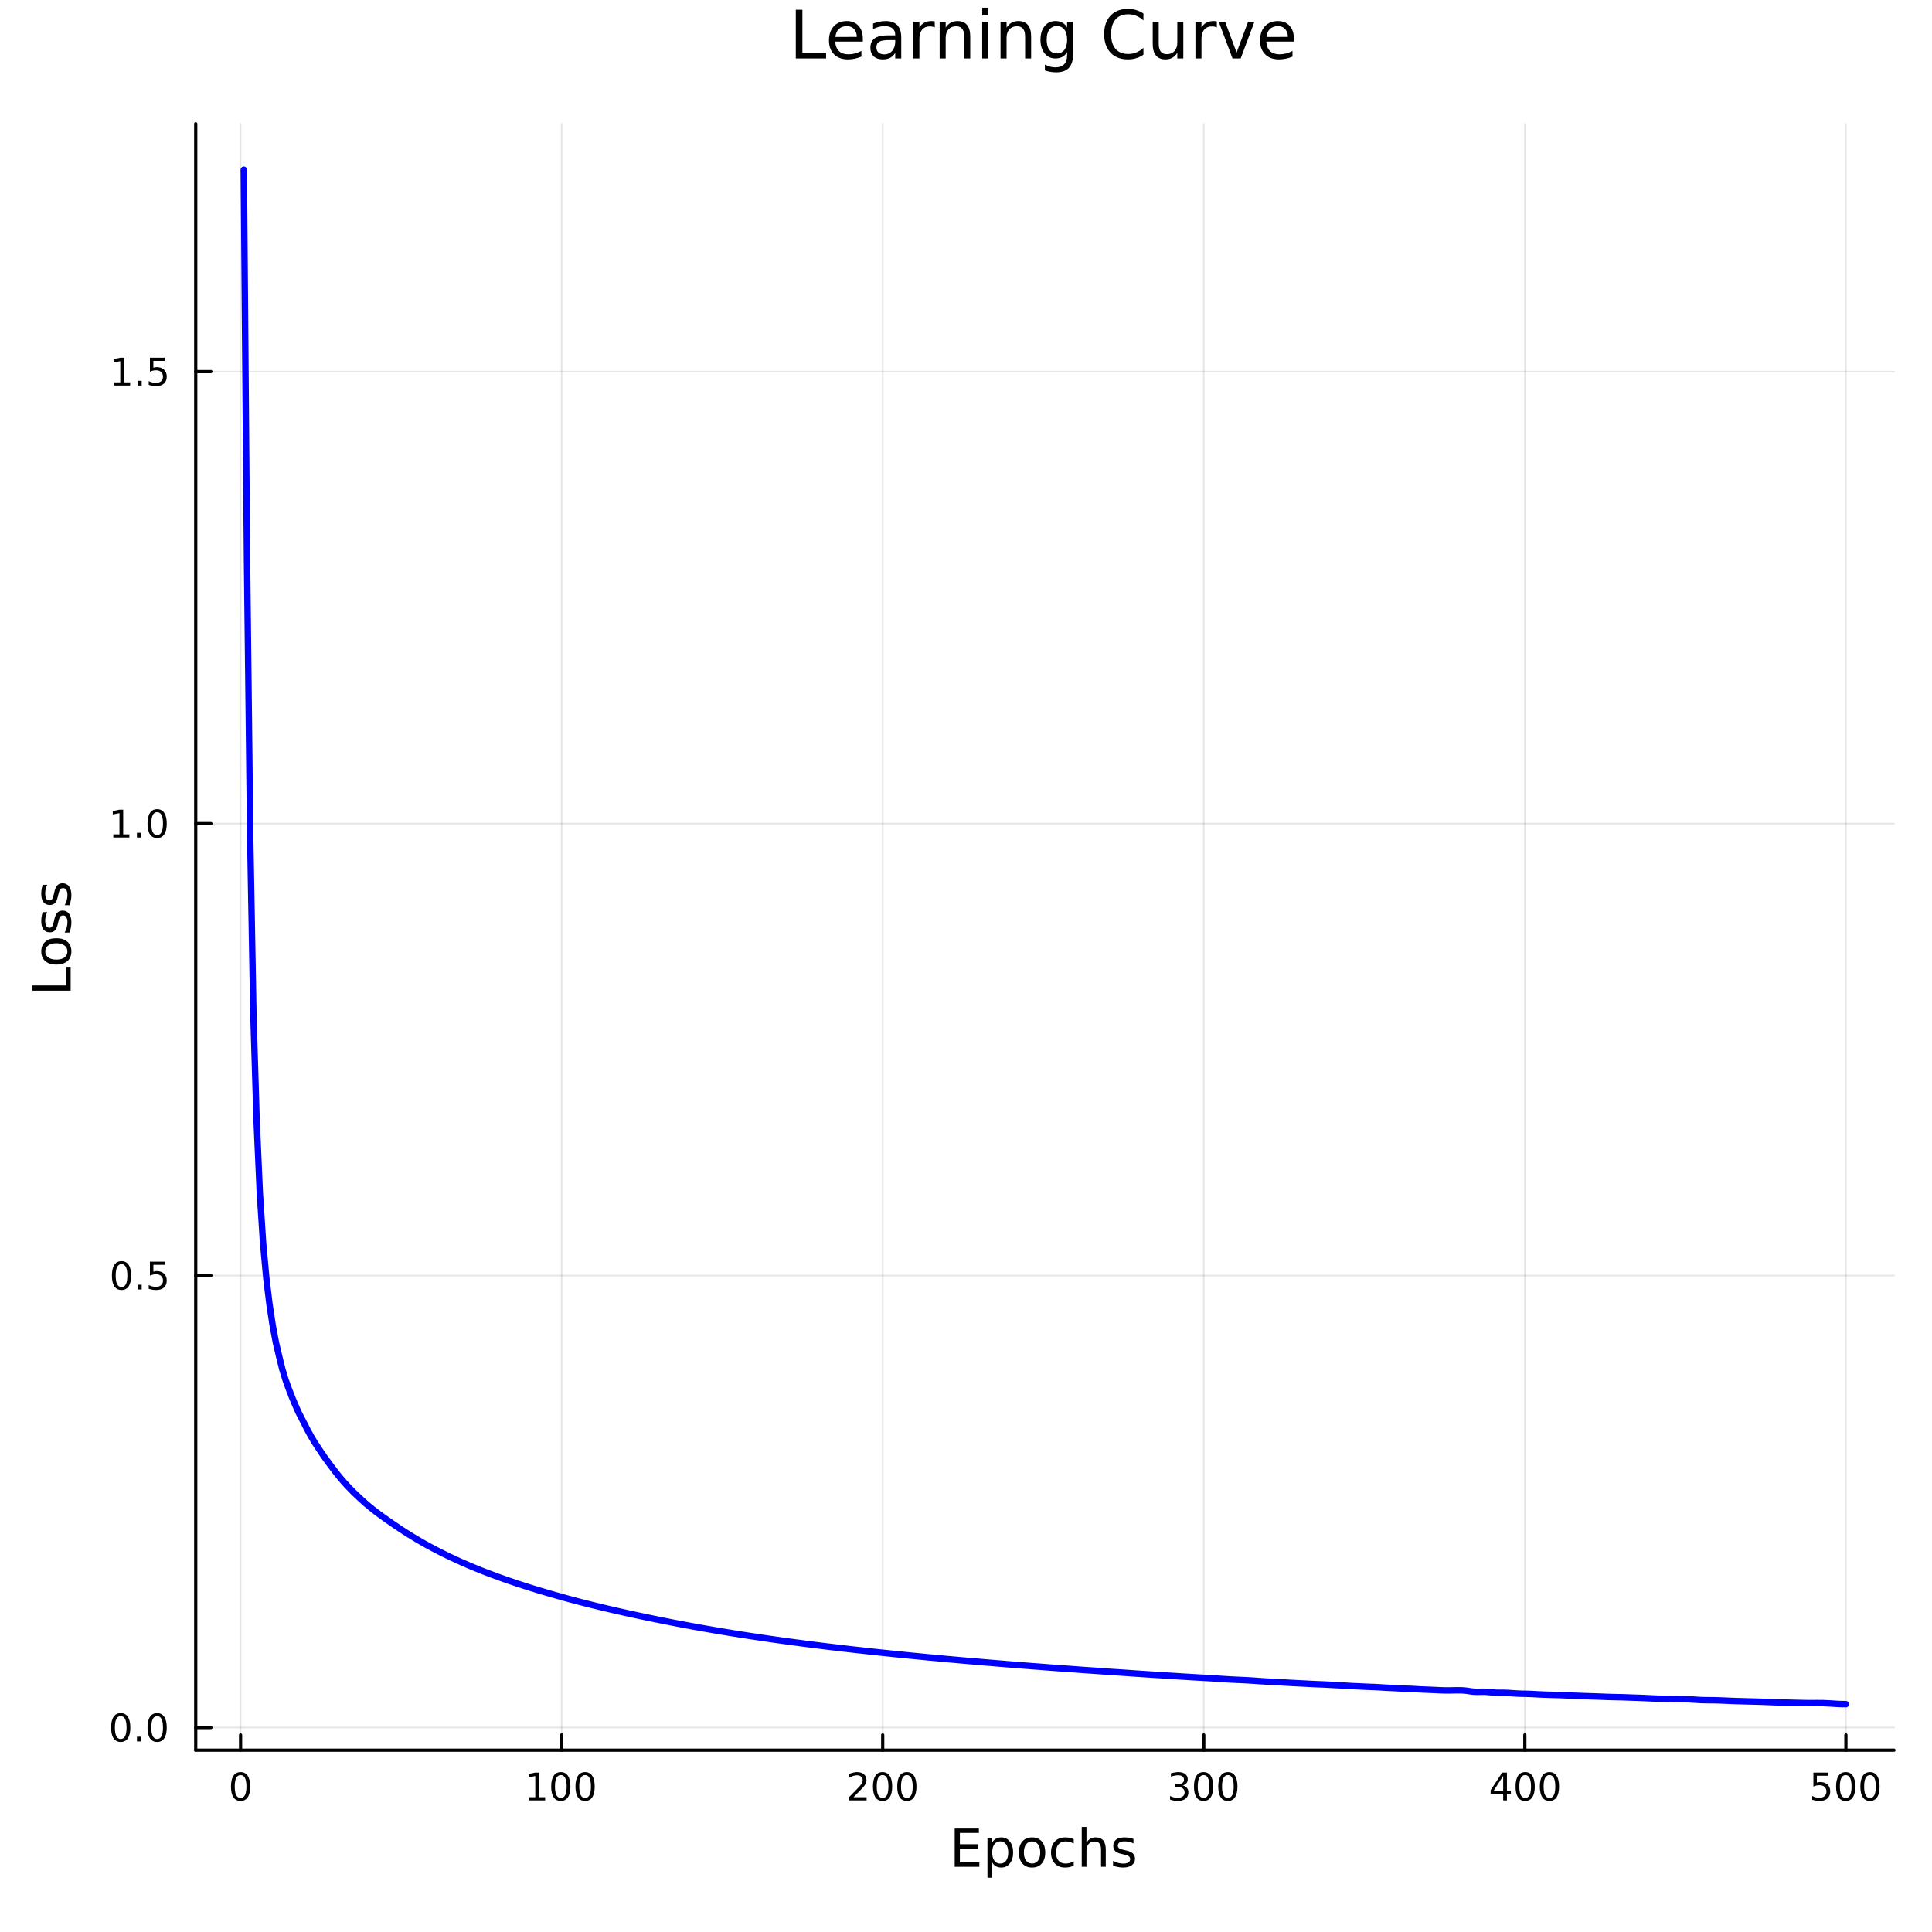 <?xml version="1.0" encoding="utf-8"?>
<svg xmlns="http://www.w3.org/2000/svg" xmlns:xlink="http://www.w3.org/1999/xlink" width="600" height="600" viewBox="0 0 2400 2400">
<rect x="0" y="0" width="2400" height="2400" fill="#808080" stroke="none"/>
<defs>
  <clipPath id="clip720">
    <rect x="0" y="0" width="2400" height="2400"/>
  </clipPath>
</defs>
<path clip-path="url(#clip720)" d="M0 2400 L2400 2400 L2400 0 L0 0  Z" fill="#ffffff" fill-rule="evenodd" fill-opacity="1"/>
<defs>
  <clipPath id="clip721">
    <rect x="480" y="240" width="1681" height="1681"/>
  </clipPath>
</defs>
<path clip-path="url(#clip720)" d="M243.14 2174.14 L2352.76 2174.14 L2352.76 153.712 L243.14 153.712  Z" fill="#ffffff" fill-rule="evenodd" fill-opacity="1"/>
<defs>
  <clipPath id="clip722">
    <rect x="243" y="153" width="2111" height="2021"/>
  </clipPath>
</defs>
<polyline clip-path="url(#clip722)" style="stroke:#000000; stroke-linecap:round; stroke-linejoin:round; stroke-width:2; stroke-opacity:0.1; fill:none" points="298.858,2174.14 298.858,153.712 "/>
<polyline clip-path="url(#clip722)" style="stroke:#000000; stroke-linecap:round; stroke-linejoin:round; stroke-width:2; stroke-opacity:0.1; fill:none" points="697.696,2174.14 697.696,153.712 "/>
<polyline clip-path="url(#clip722)" style="stroke:#000000; stroke-linecap:round; stroke-linejoin:round; stroke-width:2; stroke-opacity:0.1; fill:none" points="1096.53,2174.14 1096.53,153.712 "/>
<polyline clip-path="url(#clip722)" style="stroke:#000000; stroke-linecap:round; stroke-linejoin:round; stroke-width:2; stroke-opacity:0.1; fill:none" points="1495.37,2174.14 1495.37,153.712 "/>
<polyline clip-path="url(#clip722)" style="stroke:#000000; stroke-linecap:round; stroke-linejoin:round; stroke-width:2; stroke-opacity:0.1; fill:none" points="1894.21,2174.14 1894.21,153.712 "/>
<polyline clip-path="url(#clip722)" style="stroke:#000000; stroke-linecap:round; stroke-linejoin:round; stroke-width:2; stroke-opacity:0.1; fill:none" points="2293.05,2174.14 2293.05,153.712 "/>
<polyline clip-path="url(#clip720)" style="stroke:#000000; stroke-linecap:round; stroke-linejoin:round; stroke-width:4; stroke-opacity:1; fill:none" points="243.14,2174.14 2352.76,2174.14 "/>
<polyline clip-path="url(#clip720)" style="stroke:#000000; stroke-linecap:round; stroke-linejoin:round; stroke-width:4; stroke-opacity:1; fill:none" points="298.858,2174.14 298.858,2155.24 "/>
<polyline clip-path="url(#clip720)" style="stroke:#000000; stroke-linecap:round; stroke-linejoin:round; stroke-width:4; stroke-opacity:1; fill:none" points="697.696,2174.14 697.696,2155.24 "/>
<polyline clip-path="url(#clip720)" style="stroke:#000000; stroke-linecap:round; stroke-linejoin:round; stroke-width:4; stroke-opacity:1; fill:none" points="1096.53,2174.14 1096.53,2155.24 "/>
<polyline clip-path="url(#clip720)" style="stroke:#000000; stroke-linecap:round; stroke-linejoin:round; stroke-width:4; stroke-opacity:1; fill:none" points="1495.37,2174.14 1495.37,2155.24 "/>
<polyline clip-path="url(#clip720)" style="stroke:#000000; stroke-linecap:round; stroke-linejoin:round; stroke-width:4; stroke-opacity:1; fill:none" points="1894.21,2174.14 1894.21,2155.24 "/>
<polyline clip-path="url(#clip720)" style="stroke:#000000; stroke-linecap:round; stroke-linejoin:round; stroke-width:4; stroke-opacity:1; fill:none" points="2293.05,2174.14 2293.05,2155.24 "/>
<path clip-path="url(#clip720)" d="M298.858 2205.06 Q295.247 2205.06 293.418 2208.62 Q291.613 2212.16 291.613 2219.29 Q291.613 2226.4 293.418 2229.97 Q295.247 2233.51 298.858 2233.51 Q302.492 2233.51 304.298 2229.97 Q306.126 2226.4 306.126 2219.29 Q306.126 2212.16 304.298 2208.62 Q302.492 2205.06 298.858 2205.06 M298.858 2201.35 Q304.668 2201.35 307.724 2205.96 Q310.802 2210.54 310.802 2219.29 Q310.802 2228.02 307.724 2232.63 Q304.668 2237.21 298.858 2237.21 Q293.048 2237.21 289.969 2232.63 Q286.913 2228.02 286.913 2219.29 Q286.913 2210.54 289.969 2205.96 Q293.048 2201.35 298.858 2201.35 Z" fill="#000000" fill-rule="nonzero" fill-opacity="1" /><path clip-path="url(#clip720)" d="M657.303 2232.6 L664.942 2232.6 L664.942 2206.24 L656.632 2207.91 L656.632 2203.65 L664.896 2201.98 L669.571 2201.98 L669.571 2232.6 L677.21 2232.6 L677.21 2236.54 L657.303 2236.54 L657.303 2232.6 Z" fill="#000000" fill-rule="nonzero" fill-opacity="1" /><path clip-path="url(#clip720)" d="M696.655 2205.06 Q693.044 2205.06 691.215 2208.62 Q689.409 2212.16 689.409 2219.29 Q689.409 2226.4 691.215 2229.97 Q693.044 2233.51 696.655 2233.51 Q700.289 2233.51 702.094 2229.97 Q703.923 2226.4 703.923 2219.29 Q703.923 2212.16 702.094 2208.62 Q700.289 2205.06 696.655 2205.06 M696.655 2201.35 Q702.465 2201.35 705.52 2205.96 Q708.599 2210.54 708.599 2219.29 Q708.599 2228.02 705.52 2232.63 Q702.465 2237.21 696.655 2237.21 Q690.844 2237.21 687.766 2232.63 Q684.71 2228.02 684.71 2219.29 Q684.71 2210.54 687.766 2205.96 Q690.844 2201.35 696.655 2201.35 Z" fill="#000000" fill-rule="nonzero" fill-opacity="1" /><path clip-path="url(#clip720)" d="M726.816 2205.06 Q723.205 2205.06 721.377 2208.62 Q719.571 2212.16 719.571 2219.29 Q719.571 2226.4 721.377 2229.97 Q723.205 2233.51 726.816 2233.51 Q730.451 2233.51 732.256 2229.97 Q734.085 2226.4 734.085 2219.29 Q734.085 2212.16 732.256 2208.62 Q730.451 2205.06 726.816 2205.06 M726.816 2201.35 Q732.627 2201.35 735.682 2205.96 Q738.761 2210.54 738.761 2219.29 Q738.761 2228.02 735.682 2232.63 Q732.627 2237.21 726.816 2237.21 Q721.006 2237.21 717.928 2232.63 Q714.872 2228.02 714.872 2219.29 Q714.872 2210.54 717.928 2205.96 Q721.006 2201.35 726.816 2201.35 Z" fill="#000000" fill-rule="nonzero" fill-opacity="1" /><path clip-path="url(#clip720)" d="M1060.23 2232.6 L1076.55 2232.6 L1076.55 2236.54 L1054.6 2236.54 L1054.6 2232.6 Q1057.26 2229.85 1061.85 2225.22 Q1066.45 2220.57 1067.63 2219.23 Q1069.88 2216.7 1070.76 2214.97 Q1071.66 2213.21 1071.66 2211.52 Q1071.66 2208.76 1069.72 2207.03 Q1067.8 2205.29 1064.69 2205.29 Q1062.5 2205.29 1060.04 2206.05 Q1057.61 2206.82 1054.83 2208.37 L1054.83 2203.65 Q1057.66 2202.51 1060.11 2201.93 Q1062.56 2201.35 1064.6 2201.35 Q1069.97 2201.35 1073.17 2204.04 Q1076.36 2206.73 1076.36 2211.22 Q1076.36 2213.35 1075.55 2215.27 Q1074.76 2217.16 1072.66 2219.76 Q1072.08 2220.43 1068.98 2223.65 Q1065.88 2226.84 1060.23 2232.6 Z" fill="#000000" fill-rule="nonzero" fill-opacity="1" /><path clip-path="url(#clip720)" d="M1096.36 2205.06 Q1092.75 2205.06 1090.92 2208.62 Q1089.12 2212.16 1089.12 2219.29 Q1089.12 2226.4 1090.92 2229.97 Q1092.75 2233.51 1096.36 2233.51 Q1100 2233.51 1101.8 2229.97 Q1103.63 2226.4 1103.63 2219.29 Q1103.63 2212.16 1101.8 2208.62 Q1100 2205.06 1096.36 2205.06 M1096.36 2201.35 Q1102.17 2201.35 1105.23 2205.96 Q1108.31 2210.54 1108.31 2219.29 Q1108.31 2228.02 1105.23 2232.63 Q1102.17 2237.21 1096.36 2237.21 Q1090.55 2237.21 1087.47 2232.63 Q1084.42 2228.02 1084.42 2219.29 Q1084.42 2210.54 1087.47 2205.96 Q1090.55 2201.35 1096.36 2201.35 Z" fill="#000000" fill-rule="nonzero" fill-opacity="1" /><path clip-path="url(#clip720)" d="M1126.52 2205.06 Q1122.91 2205.06 1121.08 2208.62 Q1119.28 2212.16 1119.28 2219.29 Q1119.28 2226.4 1121.08 2229.97 Q1122.91 2233.51 1126.52 2233.51 Q1130.16 2233.51 1131.96 2229.97 Q1133.79 2226.4 1133.79 2219.29 Q1133.79 2212.16 1131.96 2208.62 Q1130.16 2205.06 1126.52 2205.06 M1126.52 2201.35 Q1132.33 2201.35 1135.39 2205.96 Q1138.47 2210.54 1138.47 2219.29 Q1138.47 2228.02 1135.39 2232.63 Q1132.33 2237.21 1126.52 2237.21 Q1120.71 2237.21 1117.63 2232.63 Q1114.58 2228.02 1114.58 2219.29 Q1114.58 2210.54 1117.63 2205.96 Q1120.71 2201.35 1126.52 2201.35 Z" fill="#000000" fill-rule="nonzero" fill-opacity="1" /><path clip-path="url(#clip720)" d="M1469.13 2217.91 Q1472.49 2218.62 1474.37 2220.89 Q1476.26 2223.16 1476.26 2226.49 Q1476.26 2231.61 1472.75 2234.41 Q1469.23 2237.21 1462.75 2237.21 Q1460.57 2237.21 1458.26 2236.77 Q1455.96 2236.35 1453.51 2235.5 L1453.51 2230.98 Q1455.45 2232.12 1457.77 2232.7 Q1460.08 2233.28 1462.61 2233.28 Q1467.01 2233.28 1469.3 2231.54 Q1471.61 2229.8 1471.61 2226.49 Q1471.61 2223.44 1469.46 2221.73 Q1467.33 2219.99 1463.51 2219.99 L1459.48 2219.99 L1459.48 2216.15 L1463.69 2216.15 Q1467.14 2216.15 1468.97 2214.78 Q1470.8 2213.39 1470.8 2210.8 Q1470.8 2208.14 1468.9 2206.73 Q1467.03 2205.29 1463.51 2205.29 Q1461.59 2205.29 1459.39 2205.71 Q1457.19 2206.12 1454.55 2207 L1454.55 2202.84 Q1457.21 2202.1 1459.53 2201.73 Q1461.87 2201.35 1463.93 2201.35 Q1469.25 2201.35 1472.35 2203.79 Q1475.45 2206.19 1475.45 2210.31 Q1475.45 2213.18 1473.81 2215.17 Q1472.17 2217.14 1469.13 2217.91 Z" fill="#000000" fill-rule="nonzero" fill-opacity="1" /><path clip-path="url(#clip720)" d="M1495.13 2205.06 Q1491.52 2205.06 1489.69 2208.62 Q1487.88 2212.16 1487.88 2219.29 Q1487.88 2226.4 1489.69 2229.97 Q1491.52 2233.51 1495.13 2233.51 Q1498.76 2233.51 1500.57 2229.97 Q1502.4 2226.4 1502.4 2219.29 Q1502.4 2212.16 1500.57 2208.62 Q1498.76 2205.06 1495.13 2205.06 M1495.13 2201.35 Q1500.94 2201.35 1504 2205.96 Q1507.07 2210.54 1507.07 2219.29 Q1507.07 2228.02 1504 2232.63 Q1500.94 2237.21 1495.13 2237.21 Q1489.32 2237.21 1486.24 2232.63 Q1483.19 2228.02 1483.19 2219.29 Q1483.19 2210.54 1486.24 2205.96 Q1489.32 2201.35 1495.13 2201.35 Z" fill="#000000" fill-rule="nonzero" fill-opacity="1" /><path clip-path="url(#clip720)" d="M1525.29 2205.06 Q1521.68 2205.06 1519.85 2208.62 Q1518.05 2212.16 1518.05 2219.29 Q1518.05 2226.4 1519.85 2229.97 Q1521.68 2233.51 1525.29 2233.51 Q1528.93 2233.51 1530.73 2229.97 Q1532.56 2226.4 1532.56 2219.29 Q1532.56 2212.16 1530.73 2208.62 Q1528.93 2205.06 1525.29 2205.06 M1525.29 2201.35 Q1531.1 2201.35 1534.16 2205.96 Q1537.24 2210.54 1537.24 2219.29 Q1537.24 2228.02 1534.16 2232.63 Q1531.1 2237.21 1525.29 2237.21 Q1519.48 2237.21 1516.4 2232.63 Q1513.35 2228.02 1513.35 2219.29 Q1513.35 2210.54 1516.4 2205.96 Q1519.48 2201.35 1525.29 2201.35 Z" fill="#000000" fill-rule="nonzero" fill-opacity="1" /><path clip-path="url(#clip720)" d="M1867.3 2206.05 L1855.5 2224.5 L1867.3 2224.5 L1867.3 2206.05 M1866.07 2201.98 L1871.95 2201.98 L1871.95 2224.5 L1876.89 2224.5 L1876.89 2228.39 L1871.95 2228.39 L1871.95 2236.54 L1867.3 2236.54 L1867.3 2228.39 L1851.7 2228.39 L1851.7 2223.88 L1866.07 2201.98 Z" fill="#000000" fill-rule="nonzero" fill-opacity="1" /><path clip-path="url(#clip720)" d="M1894.62 2205.06 Q1891.01 2205.06 1889.18 2208.62 Q1887.37 2212.16 1887.37 2219.29 Q1887.37 2226.4 1889.18 2229.97 Q1891.01 2233.51 1894.62 2233.51 Q1898.25 2233.51 1900.06 2229.97 Q1901.88 2226.4 1901.88 2219.29 Q1901.88 2212.16 1900.06 2208.62 Q1898.25 2205.06 1894.62 2205.06 M1894.62 2201.35 Q1900.43 2201.35 1903.48 2205.96 Q1906.56 2210.54 1906.56 2219.29 Q1906.56 2228.02 1903.48 2232.63 Q1900.43 2237.21 1894.62 2237.21 Q1888.81 2237.21 1885.73 2232.63 Q1882.67 2228.02 1882.67 2219.29 Q1882.67 2210.54 1885.73 2205.96 Q1888.81 2201.35 1894.62 2201.35 Z" fill="#000000" fill-rule="nonzero" fill-opacity="1" /><path clip-path="url(#clip720)" d="M1924.78 2205.06 Q1921.17 2205.06 1919.34 2208.62 Q1917.53 2212.16 1917.53 2219.29 Q1917.53 2226.4 1919.34 2229.97 Q1921.17 2233.51 1924.78 2233.51 Q1928.41 2233.51 1930.22 2229.97 Q1932.05 2226.4 1932.05 2219.29 Q1932.05 2212.16 1930.22 2208.62 Q1928.41 2205.06 1924.78 2205.06 M1924.78 2201.35 Q1930.59 2201.35 1933.64 2205.96 Q1936.72 2210.54 1936.72 2219.29 Q1936.72 2228.02 1933.64 2232.63 Q1930.59 2237.21 1924.78 2237.21 Q1918.97 2237.21 1915.89 2232.63 Q1912.83 2228.02 1912.83 2219.29 Q1912.83 2210.54 1915.89 2205.96 Q1918.97 2201.35 1924.78 2201.35 Z" fill="#000000" fill-rule="nonzero" fill-opacity="1" /><path clip-path="url(#clip720)" d="M2252.67 2201.98 L2271.02 2201.98 L2271.02 2205.92 L2256.95 2205.92 L2256.95 2214.39 Q2257.97 2214.04 2258.99 2213.88 Q2260.01 2213.69 2261.02 2213.69 Q2266.81 2213.69 2270.19 2216.86 Q2273.57 2220.04 2273.57 2225.45 Q2273.57 2231.03 2270.1 2234.13 Q2266.63 2237.21 2260.31 2237.21 Q2258.13 2237.21 2255.86 2236.84 Q2253.62 2236.47 2251.21 2235.73 L2251.21 2231.03 Q2253.29 2232.16 2255.52 2232.72 Q2257.74 2233.28 2260.21 2233.28 Q2264.22 2233.28 2266.56 2231.17 Q2268.89 2229.06 2268.89 2225.45 Q2268.89 2221.84 2266.56 2219.73 Q2264.22 2217.63 2260.21 2217.63 Q2258.34 2217.63 2256.46 2218.04 Q2254.61 2218.46 2252.67 2219.34 L2252.67 2201.98 Z" fill="#000000" fill-rule="nonzero" fill-opacity="1" /><path clip-path="url(#clip720)" d="M2292.78 2205.06 Q2289.17 2205.06 2287.34 2208.62 Q2285.54 2212.16 2285.54 2219.29 Q2285.54 2226.4 2287.34 2229.97 Q2289.17 2233.51 2292.78 2233.51 Q2296.42 2233.51 2298.22 2229.97 Q2300.05 2226.4 2300.05 2219.29 Q2300.05 2212.16 2298.22 2208.62 Q2296.42 2205.06 2292.78 2205.06 M2292.78 2201.35 Q2298.59 2201.35 2301.65 2205.96 Q2304.73 2210.54 2304.73 2219.29 Q2304.73 2228.02 2301.65 2232.63 Q2298.59 2237.21 2292.78 2237.21 Q2286.97 2237.21 2283.89 2232.63 Q2280.84 2228.02 2280.84 2219.29 Q2280.84 2210.54 2283.89 2205.96 Q2286.97 2201.35 2292.78 2201.35 Z" fill="#000000" fill-rule="nonzero" fill-opacity="1" /><path clip-path="url(#clip720)" d="M2322.95 2205.06 Q2319.33 2205.06 2317.51 2208.62 Q2315.7 2212.16 2315.7 2219.29 Q2315.7 2226.4 2317.51 2229.97 Q2319.33 2233.51 2322.95 2233.51 Q2326.58 2233.51 2328.39 2229.97 Q2330.21 2226.4 2330.21 2219.29 Q2330.21 2212.16 2328.39 2208.62 Q2326.58 2205.06 2322.95 2205.06 M2322.95 2201.35 Q2328.76 2201.35 2331.81 2205.96 Q2334.89 2210.54 2334.89 2219.29 Q2334.89 2228.02 2331.81 2232.63 Q2328.76 2237.21 2322.95 2237.21 Q2317.14 2237.21 2314.06 2232.63 Q2311 2228.02 2311 2219.29 Q2311 2210.54 2314.06 2205.96 Q2317.14 2201.35 2322.95 2201.35 Z" fill="#000000" fill-rule="nonzero" fill-opacity="1" /><path clip-path="url(#clip720)" d="M1185.96 2271.48 L1216.01 2271.48 L1216.01 2276.89 L1192.39 2276.89 L1192.39 2290.96 L1215.02 2290.96 L1215.02 2296.37 L1192.39 2296.37 L1192.39 2313.59 L1216.58 2313.59 L1216.58 2319 L1185.96 2319 L1185.96 2271.48 Z" fill="#000000" fill-rule="nonzero" fill-opacity="1" /><path clip-path="url(#clip720)" d="M1232.56 2313.66 L1232.56 2332.56 L1226.67 2332.56 L1226.67 2283.36 L1232.56 2283.36 L1232.56 2288.77 Q1234.4 2285.58 1237.2 2284.06 Q1240.04 2282.5 1243.95 2282.5 Q1250.44 2282.5 1254.49 2287.65 Q1258.56 2292.81 1258.56 2301.21 Q1258.56 2309.61 1254.49 2314.77 Q1250.44 2319.93 1243.95 2319.93 Q1240.04 2319.93 1237.2 2318.4 Q1234.4 2316.84 1232.56 2313.66 M1252.48 2301.21 Q1252.48 2294.75 1249.81 2291.09 Q1247.17 2287.4 1242.52 2287.4 Q1237.87 2287.4 1235.2 2291.09 Q1232.56 2294.75 1232.56 2301.21 Q1232.56 2307.67 1235.2 2311.36 Q1237.87 2315.03 1242.52 2315.03 Q1247.17 2315.03 1249.81 2311.36 Q1252.48 2307.67 1252.48 2301.21 Z" fill="#000000" fill-rule="nonzero" fill-opacity="1" /><path clip-path="url(#clip720)" d="M1282.08 2287.46 Q1277.37 2287.46 1274.63 2291.15 Q1271.9 2294.81 1271.9 2301.21 Q1271.9 2307.61 1274.6 2311.3 Q1277.34 2314.96 1282.08 2314.96 Q1286.76 2314.96 1289.5 2311.27 Q1292.23 2307.58 1292.23 2301.21 Q1292.23 2294.88 1289.5 2291.19 Q1286.76 2287.46 1282.08 2287.46 M1282.08 2282.5 Q1289.72 2282.5 1294.08 2287.46 Q1298.44 2292.43 1298.44 2301.21 Q1298.44 2309.96 1294.08 2314.96 Q1289.72 2319.93 1282.08 2319.93 Q1274.41 2319.93 1270.05 2314.96 Q1265.72 2309.96 1265.72 2301.21 Q1265.72 2292.43 1270.05 2287.46 Q1274.41 2282.5 1282.08 2282.5 Z" fill="#000000" fill-rule="nonzero" fill-opacity="1" /><path clip-path="url(#clip720)" d="M1333.8 2284.72 L1333.8 2290.2 Q1331.32 2288.83 1328.81 2288.16 Q1326.32 2287.46 1323.78 2287.46 Q1318.08 2287.46 1314.93 2291.09 Q1311.78 2294.69 1311.78 2301.21 Q1311.78 2307.74 1314.93 2311.36 Q1318.08 2314.96 1323.78 2314.96 Q1326.32 2314.96 1328.81 2314.29 Q1331.32 2313.59 1333.8 2312.22 L1333.8 2317.64 Q1331.35 2318.78 1328.71 2319.35 Q1326.1 2319.93 1323.14 2319.93 Q1315.09 2319.93 1310.35 2314.87 Q1305.6 2309.81 1305.6 2301.21 Q1305.6 2292.49 1310.38 2287.49 Q1315.18 2282.5 1323.52 2282.5 Q1326.23 2282.5 1328.81 2283.07 Q1331.38 2283.61 1333.8 2284.72 Z" fill="#000000" fill-rule="nonzero" fill-opacity="1" /><path clip-path="url(#clip720)" d="M1373.62 2297.49 L1373.62 2319 L1367.76 2319 L1367.76 2297.68 Q1367.76 2292.62 1365.79 2290.1 Q1363.82 2287.59 1359.87 2287.59 Q1355.13 2287.59 1352.39 2290.61 Q1349.65 2293.64 1349.65 2298.86 L1349.65 2319 L1343.77 2319 L1343.77 2269.48 L1349.65 2269.48 L1349.65 2288.89 Q1351.75 2285.68 1354.59 2284.09 Q1357.45 2282.5 1361.18 2282.5 Q1367.32 2282.5 1370.47 2286.32 Q1373.62 2290.1 1373.62 2297.49 Z" fill="#000000" fill-rule="nonzero" fill-opacity="1" /><path clip-path="url(#clip720)" d="M1408.03 2284.41 L1408.03 2289.94 Q1405.54 2288.67 1402.87 2288.03 Q1400.2 2287.4 1397.33 2287.4 Q1392.97 2287.4 1390.78 2288.73 Q1388.61 2290.07 1388.61 2292.75 Q1388.61 2294.78 1390.17 2295.96 Q1391.73 2297.11 1396.44 2298.16 L1398.45 2298.6 Q1404.69 2299.94 1407.29 2302.39 Q1409.94 2304.81 1409.94 2309.17 Q1409.94 2314.13 1405.99 2317.03 Q1402.08 2319.93 1395.2 2319.93 Q1392.34 2319.93 1389.22 2319.35 Q1386.13 2318.81 1382.69 2317.7 L1382.69 2311.65 Q1385.94 2313.34 1389.09 2314.2 Q1392.24 2315.03 1395.33 2315.03 Q1399.47 2315.03 1401.69 2313.62 Q1403.92 2312.19 1403.92 2309.61 Q1403.92 2307.23 1402.3 2305.95 Q1400.71 2304.68 1395.26 2303.5 L1393.23 2303.03 Q1387.78 2301.88 1385.37 2299.52 Q1382.95 2297.14 1382.95 2293 Q1382.95 2287.97 1386.51 2285.23 Q1390.08 2282.5 1396.63 2282.5 Q1399.88 2282.5 1402.74 2282.97 Q1405.61 2283.45 1408.03 2284.41 Z" fill="#000000" fill-rule="nonzero" fill-opacity="1" /><polyline clip-path="url(#clip722)" style="stroke:#000000; stroke-linecap:round; stroke-linejoin:round; stroke-width:2; stroke-opacity:0.1; fill:none" points="243.14,2146.01 2352.76,2146.01 "/>
<polyline clip-path="url(#clip722)" style="stroke:#000000; stroke-linecap:round; stroke-linejoin:round; stroke-width:2; stroke-opacity:0.1; fill:none" points="243.14,1584.56 2352.76,1584.56 "/>
<polyline clip-path="url(#clip722)" style="stroke:#000000; stroke-linecap:round; stroke-linejoin:round; stroke-width:2; stroke-opacity:0.1; fill:none" points="243.14,1023.1 2352.76,1023.1 "/>
<polyline clip-path="url(#clip722)" style="stroke:#000000; stroke-linecap:round; stroke-linejoin:round; stroke-width:2; stroke-opacity:0.1; fill:none" points="243.14,461.651 2352.76,461.651 "/>
<polyline clip-path="url(#clip720)" style="stroke:#000000; stroke-linecap:round; stroke-linejoin:round; stroke-width:4; stroke-opacity:1; fill:none" points="243.14,2174.14 243.14,153.712 "/>
<polyline clip-path="url(#clip720)" style="stroke:#000000; stroke-linecap:round; stroke-linejoin:round; stroke-width:4; stroke-opacity:1; fill:none" points="243.14,2146.01 262.038,2146.01 "/>
<polyline clip-path="url(#clip720)" style="stroke:#000000; stroke-linecap:round; stroke-linejoin:round; stroke-width:4; stroke-opacity:1; fill:none" points="243.14,1584.56 262.038,1584.56 "/>
<polyline clip-path="url(#clip720)" style="stroke:#000000; stroke-linecap:round; stroke-linejoin:round; stroke-width:4; stroke-opacity:1; fill:none" points="243.14,1023.1 262.038,1023.1 "/>
<polyline clip-path="url(#clip720)" style="stroke:#000000; stroke-linecap:round; stroke-linejoin:round; stroke-width:4; stroke-opacity:1; fill:none" points="243.14,461.651 262.038,461.651 "/>
<path clip-path="url(#clip720)" d="M149.965 2131.81 Q146.353 2131.81 144.525 2135.37 Q142.719 2138.91 142.719 2146.04 Q142.719 2153.15 144.525 2156.72 Q146.353 2160.26 149.965 2160.26 Q153.599 2160.26 155.404 2156.72 Q157.233 2153.15 157.233 2146.04 Q157.233 2138.91 155.404 2135.37 Q153.599 2131.81 149.965 2131.81 M149.965 2128.1 Q155.775 2128.1 158.83 2132.71 Q161.909 2137.29 161.909 2146.04 Q161.909 2154.77 158.83 2159.38 Q155.775 2163.96 149.965 2163.96 Q144.154 2163.96 141.076 2159.38 Q138.02 2154.77 138.02 2146.04 Q138.02 2137.29 141.076 2132.71 Q144.154 2128.1 149.965 2128.1 Z" fill="#000000" fill-rule="nonzero" fill-opacity="1" /><path clip-path="url(#clip720)" d="M170.126 2157.41 L175.011 2157.41 L175.011 2163.29 L170.126 2163.29 L170.126 2157.41 Z" fill="#000000" fill-rule="nonzero" fill-opacity="1" /><path clip-path="url(#clip720)" d="M195.196 2131.81 Q191.585 2131.81 189.756 2135.37 Q187.95 2138.91 187.95 2146.04 Q187.95 2153.15 189.756 2156.72 Q191.585 2160.26 195.196 2160.26 Q198.83 2160.26 200.636 2156.72 Q202.464 2153.15 202.464 2146.04 Q202.464 2138.91 200.636 2135.37 Q198.83 2131.81 195.196 2131.81 M195.196 2128.1 Q201.006 2128.1 204.061 2132.71 Q207.14 2137.29 207.14 2146.04 Q207.14 2154.77 204.061 2159.38 Q201.006 2163.96 195.196 2163.96 Q189.386 2163.96 186.307 2159.38 Q183.251 2154.77 183.251 2146.04 Q183.251 2137.29 186.307 2132.71 Q189.386 2128.1 195.196 2128.1 Z" fill="#000000" fill-rule="nonzero" fill-opacity="1" /><path clip-path="url(#clip720)" d="M150.96 1570.36 Q147.349 1570.36 145.52 1573.92 Q143.715 1577.46 143.715 1584.59 Q143.715 1591.7 145.52 1595.26 Q147.349 1598.8 150.96 1598.8 Q154.594 1598.8 156.4 1595.26 Q158.228 1591.7 158.228 1584.59 Q158.228 1577.46 156.4 1573.92 Q154.594 1570.36 150.96 1570.36 M150.96 1566.65 Q156.77 1566.65 159.826 1571.26 Q162.904 1575.84 162.904 1584.59 Q162.904 1593.32 159.826 1597.92 Q156.77 1602.51 150.96 1602.51 Q145.15 1602.51 142.071 1597.92 Q139.016 1593.32 139.016 1584.59 Q139.016 1575.84 142.071 1571.26 Q145.15 1566.65 150.96 1566.65 Z" fill="#000000" fill-rule="nonzero" fill-opacity="1" /><path clip-path="url(#clip720)" d="M171.122 1595.96 L176.006 1595.96 L176.006 1601.84 L171.122 1601.84 L171.122 1595.96 Z" fill="#000000" fill-rule="nonzero" fill-opacity="1" /><path clip-path="url(#clip720)" d="M186.237 1567.28 L204.594 1567.28 L204.594 1571.21 L190.52 1571.21 L190.52 1579.68 Q191.538 1579.34 192.557 1579.17 Q193.575 1578.99 194.594 1578.99 Q200.381 1578.99 203.761 1582.16 Q207.14 1585.33 207.14 1590.75 Q207.14 1596.33 203.668 1599.43 Q200.196 1602.51 193.876 1602.51 Q191.7 1602.51 189.432 1602.14 Q187.187 1601.77 184.779 1601.03 L184.779 1596.33 Q186.862 1597.46 189.085 1598.02 Q191.307 1598.57 193.784 1598.57 Q197.788 1598.57 200.126 1596.47 Q202.464 1594.36 202.464 1590.75 Q202.464 1587.14 200.126 1585.03 Q197.788 1582.92 193.784 1582.92 Q191.909 1582.92 190.034 1583.34 Q188.182 1583.76 186.237 1584.64 L186.237 1567.28 Z" fill="#000000" fill-rule="nonzero" fill-opacity="1" /><path clip-path="url(#clip720)" d="M140.775 1036.45 L148.414 1036.45 L148.414 1010.08 L140.103 1011.75 L140.103 1007.49 L148.367 1005.82 L153.043 1005.82 L153.043 1036.45 L160.682 1036.45 L160.682 1040.38 L140.775 1040.38 L140.775 1036.45 Z" fill="#000000" fill-rule="nonzero" fill-opacity="1" /><path clip-path="url(#clip720)" d="M170.126 1034.5 L175.011 1034.5 L175.011 1040.38 L170.126 1040.38 L170.126 1034.5 Z" fill="#000000" fill-rule="nonzero" fill-opacity="1" /><path clip-path="url(#clip720)" d="M195.196 1008.9 Q191.585 1008.9 189.756 1012.47 Q187.95 1016.01 187.95 1023.14 Q187.95 1030.25 189.756 1033.81 Q191.585 1037.35 195.196 1037.35 Q198.83 1037.35 200.636 1033.81 Q202.464 1030.25 202.464 1023.14 Q202.464 1016.01 200.636 1012.47 Q198.83 1008.9 195.196 1008.9 M195.196 1005.2 Q201.006 1005.2 204.061 1009.81 Q207.14 1014.39 207.14 1023.14 Q207.14 1031.87 204.061 1036.47 Q201.006 1041.06 195.196 1041.06 Q189.386 1041.06 186.307 1036.47 Q183.251 1031.87 183.251 1023.14 Q183.251 1014.39 186.307 1009.81 Q189.386 1005.2 195.196 1005.2 Z" fill="#000000" fill-rule="nonzero" fill-opacity="1" /><path clip-path="url(#clip720)" d="M141.77 474.996 L149.409 474.996 L149.409 448.63 L141.099 450.297 L141.099 446.038 L149.363 444.371 L154.039 444.371 L154.039 474.996 L161.677 474.996 L161.677 478.931 L141.77 478.931 L141.77 474.996 Z" fill="#000000" fill-rule="nonzero" fill-opacity="1" /><path clip-path="url(#clip720)" d="M171.122 473.052 L176.006 473.052 L176.006 478.931 L171.122 478.931 L171.122 473.052 Z" fill="#000000" fill-rule="nonzero" fill-opacity="1" /><path clip-path="url(#clip720)" d="M186.237 444.371 L204.594 444.371 L204.594 448.306 L190.52 448.306 L190.52 456.779 Q191.538 456.431 192.557 456.269 Q193.575 456.084 194.594 456.084 Q200.381 456.084 203.761 459.255 Q207.14 462.427 207.14 467.843 Q207.14 473.422 203.668 476.524 Q200.196 479.602 193.876 479.602 Q191.7 479.602 189.432 479.232 Q187.187 478.862 184.779 478.121 L184.779 473.422 Q186.862 474.556 189.085 475.112 Q191.307 475.667 193.784 475.667 Q197.788 475.667 200.126 473.561 Q202.464 471.454 202.464 467.843 Q202.464 464.232 200.126 462.126 Q197.788 460.019 193.784 460.019 Q191.909 460.019 190.034 460.436 Q188.182 460.853 186.237 461.732 L186.237 444.371 Z" fill="#000000" fill-rule="nonzero" fill-opacity="1" /><path clip-path="url(#clip720)" d="M40.244 1230.62 L40.244 1224.19 L82.353 1224.19 L82.353 1201.05 L87.764 1201.05 L87.764 1230.62 L40.244 1230.62 Z" fill="#000000" fill-rule="nonzero" fill-opacity="1" /><path clip-path="url(#clip720)" d="M56.222 1181.89 Q56.222 1186.6 59.914 1189.34 Q63.575 1192.08 69.972 1192.08 Q76.37 1192.08 80.062 1189.37 Q83.722 1186.64 83.722 1181.89 Q83.722 1177.21 80.03 1174.48 Q76.338 1171.74 69.972 1171.74 Q63.638 1171.74 59.946 1174.48 Q56.222 1177.21 56.222 1181.89 M51.257 1181.89 Q51.257 1174.25 56.222 1169.89 Q61.187 1165.53 69.972 1165.53 Q78.725 1165.53 83.722 1169.89 Q88.687 1174.25 88.687 1181.89 Q88.687 1189.56 83.722 1193.92 Q78.725 1198.25 69.972 1198.25 Q61.187 1198.25 56.222 1193.92 Q51.257 1189.56 51.257 1181.89 Z" fill="#000000" fill-rule="nonzero" fill-opacity="1" /><path clip-path="url(#clip720)" d="M53.166 1133.1 L58.705 1133.1 Q57.432 1135.58 56.795 1138.26 Q56.158 1140.93 56.158 1143.79 Q56.158 1148.15 57.495 1150.35 Q58.832 1152.52 61.506 1152.52 Q63.543 1152.52 64.72 1150.96 Q65.866 1149.4 66.916 1144.69 L67.362 1142.68 Q68.699 1136.44 71.15 1133.83 Q73.569 1131.19 77.929 1131.19 Q82.894 1131.19 85.791 1135.14 Q88.687 1139.05 88.687 1145.93 Q88.687 1148.79 88.114 1151.91 Q87.573 1155 86.459 1158.44 L80.412 1158.44 Q82.099 1155.19 82.958 1152.04 Q83.786 1148.89 83.786 1145.8 Q83.786 1141.66 82.385 1139.43 Q80.953 1137.21 78.375 1137.21 Q75.988 1137.21 74.715 1138.83 Q73.441 1140.42 72.264 1145.86 L71.786 1147.9 Q70.64 1153.34 68.285 1155.76 Q65.898 1158.18 61.76 1158.18 Q56.731 1158.18 53.994 1154.62 Q51.257 1151.05 51.257 1144.49 Q51.257 1141.25 51.734 1138.38 Q52.212 1135.52 53.166 1133.1 Z" fill="#000000" fill-rule="nonzero" fill-opacity="1" /><path clip-path="url(#clip720)" d="M53.166 1099.14 L58.705 1099.14 Q57.432 1101.62 56.795 1104.3 Q56.158 1106.97 56.158 1109.83 Q56.158 1114.19 57.495 1116.39 Q58.832 1118.55 61.506 1118.55 Q63.543 1118.55 64.72 1116.99 Q65.866 1115.44 66.916 1110.72 L67.362 1108.72 Q68.699 1102.48 71.15 1099.87 Q73.569 1097.23 77.929 1097.23 Q82.894 1097.23 85.791 1101.18 Q88.687 1105.09 88.687 1111.97 Q88.687 1114.83 88.114 1117.95 Q87.573 1121.04 86.459 1124.47 L80.412 1124.47 Q82.099 1121.23 82.958 1118.08 Q83.786 1114.93 83.786 1111.84 Q83.786 1107.7 82.385 1105.47 Q80.953 1103.24 78.375 1103.24 Q75.988 1103.24 74.715 1104.87 Q73.441 1106.46 72.264 1111.9 L71.786 1113.94 Q70.64 1119.38 68.285 1121.8 Q65.898 1124.22 61.76 1124.22 Q56.731 1124.22 53.994 1120.66 Q51.257 1117.09 51.257 1110.53 Q51.257 1107.29 51.734 1104.42 Q52.212 1101.56 53.166 1099.14 Z" fill="#000000" fill-rule="nonzero" fill-opacity="1" /><path clip-path="url(#clip720)" d="M988.58 12.096 L996.763 12.096 L996.763 65.689 L1026.21 65.689 L1026.21 72.576 L988.58 72.576 L988.58 12.096 Z" fill="#000000" fill-rule="nonzero" fill-opacity="1" /><path clip-path="url(#clip720)" d="M1071.83 48.028 L1071.83 51.673 L1037.56 51.673 Q1038.04 59.37 1042.17 63.421 Q1046.35 67.431 1053.76 67.431 Q1058.05 67.431 1062.06 66.378 Q1066.11 65.325 1070.08 63.218 L1070.08 70.267 Q1066.07 71.968 1061.86 72.86 Q1057.65 73.751 1053.31 73.751 Q1042.46 73.751 1036.1 67.431 Q1029.78 61.112 1029.78 50.337 Q1029.78 39.197 1035.77 32.675 Q1041.81 26.112 1052.02 26.112 Q1061.17 26.112 1066.48 32.026 Q1071.83 37.9 1071.83 48.028 M1064.37 45.84 Q1064.29 39.723 1060.93 36.077 Q1057.61 32.431 1052.1 32.431 Q1045.86 32.431 1042.09 35.956 Q1038.37 39.48 1037.8 45.88 L1064.37 45.84 Z" fill="#000000" fill-rule="nonzero" fill-opacity="1" /><path clip-path="url(#clip720)" d="M1104.68 49.769 Q1095.65 49.769 1092.16 51.835 Q1088.68 53.901 1088.68 58.884 Q1088.68 62.854 1091.27 65.203 Q1093.9 67.512 1098.4 67.512 Q1104.6 67.512 1108.33 63.137 Q1112.09 58.722 1112.09 51.43 L1112.09 49.769 L1104.68 49.769 M1119.55 46.691 L1119.55 72.576 L1112.09 72.576 L1112.09 65.689 Q1109.54 69.821 1105.73 71.806 Q1101.92 73.751 1096.42 73.751 Q1089.45 73.751 1085.32 69.862 Q1081.22 65.933 1081.22 59.37 Q1081.22 51.714 1086.33 47.825 Q1091.47 43.936 1101.64 43.936 L1112.09 43.936 L1112.09 43.207 Q1112.09 38.062 1108.69 35.267 Q1105.33 32.431 1099.21 32.431 Q1095.32 32.431 1091.64 33.363 Q1087.95 34.295 1084.55 36.158 L1084.55 29.272 Q1088.64 27.692 1092.49 26.922 Q1096.33 26.112 1099.98 26.112 Q1109.82 26.112 1114.69 31.216 Q1119.55 36.32 1119.55 46.691 Z" fill="#000000" fill-rule="nonzero" fill-opacity="1" /><path clip-path="url(#clip720)" d="M1161.19 34.173 Q1159.93 33.444 1158.43 33.12 Q1156.98 32.756 1155.19 32.756 Q1148.87 32.756 1145.47 36.888 Q1142.11 40.979 1142.11 48.676 L1142.11 72.576 L1134.62 72.576 L1134.62 27.206 L1142.11 27.206 L1142.11 34.254 Q1144.46 30.122 1148.23 28.138 Q1151.99 26.112 1157.38 26.112 Q1158.15 26.112 1159.08 26.234 Q1160.01 26.315 1161.15 26.517 L1161.19 34.173 Z" fill="#000000" fill-rule="nonzero" fill-opacity="1" /><path clip-path="url(#clip720)" d="M1205.26 45.192 L1205.26 72.576 L1197.81 72.576 L1197.81 45.435 Q1197.81 38.994 1195.3 35.794 Q1192.79 32.594 1187.76 32.594 Q1181.73 32.594 1178.24 36.442 Q1174.76 40.29 1174.76 46.934 L1174.76 72.576 L1167.27 72.576 L1167.27 27.206 L1174.76 27.206 L1174.76 34.254 Q1177.43 30.163 1181.04 28.138 Q1184.68 26.112 1189.42 26.112 Q1197.24 26.112 1201.25 30.973 Q1205.26 35.794 1205.26 45.192 Z" fill="#000000" fill-rule="nonzero" fill-opacity="1" /><path clip-path="url(#clip720)" d="M1220.13 27.206 L1227.58 27.206 L1227.58 72.576 L1220.13 72.576 L1220.13 27.206 M1220.13 9.544 L1227.58 9.544 L1227.58 18.983 L1220.13 18.983 L1220.13 9.544 Z" fill="#000000" fill-rule="nonzero" fill-opacity="1" /><path clip-path="url(#clip720)" d="M1280.89 45.192 L1280.89 72.576 L1273.44 72.576 L1273.44 45.435 Q1273.44 38.994 1270.93 35.794 Q1268.42 32.594 1263.39 32.594 Q1257.36 32.594 1253.87 36.442 Q1250.39 40.29 1250.39 46.934 L1250.39 72.576 L1242.9 72.576 L1242.9 27.206 L1250.39 27.206 L1250.39 34.254 Q1253.06 30.163 1256.67 28.138 Q1260.32 26.112 1265.05 26.112 Q1272.87 26.112 1276.88 30.973 Q1280.89 35.794 1280.89 45.192 Z" fill="#000000" fill-rule="nonzero" fill-opacity="1" /><path clip-path="url(#clip720)" d="M1325.62 49.364 Q1325.62 41.263 1322.25 36.806 Q1318.93 32.35 1312.9 32.35 Q1306.9 32.35 1303.54 36.806 Q1300.22 41.263 1300.22 49.364 Q1300.22 57.426 1303.54 61.882 Q1306.9 66.338 1312.9 66.338 Q1318.93 66.338 1322.25 61.882 Q1325.62 57.426 1325.62 49.364 M1333.07 66.945 Q1333.07 78.531 1327.92 84.162 Q1322.78 89.833 1312.17 89.833 Q1308.24 89.833 1304.75 89.225 Q1301.27 88.658 1297.99 87.443 L1297.99 80.192 Q1301.27 81.974 1304.47 82.825 Q1307.67 83.675 1310.99 83.675 Q1318.32 83.675 1321.97 79.827 Q1325.62 76.019 1325.62 68.282 L1325.62 64.596 Q1323.31 68.606 1319.7 70.591 Q1316.1 72.576 1311.07 72.576 Q1302.73 72.576 1297.62 66.216 Q1292.52 59.856 1292.52 49.364 Q1292.52 38.832 1297.62 32.472 Q1302.73 26.112 1311.07 26.112 Q1316.1 26.112 1319.7 28.097 Q1323.31 30.082 1325.62 34.092 L1325.62 27.206 L1333.07 27.206 L1333.07 66.945 Z" fill="#000000" fill-rule="nonzero" fill-opacity="1" /><path clip-path="url(#clip720)" d="M1420.41 16.755 L1420.41 25.383 Q1416.27 21.535 1411.58 19.631 Q1406.92 17.727 1401.65 17.727 Q1391.28 17.727 1385.77 24.087 Q1380.26 30.406 1380.26 42.397 Q1380.26 54.347 1385.77 60.707 Q1391.28 67.026 1401.65 67.026 Q1406.92 67.026 1411.58 65.122 Q1416.27 63.218 1420.41 59.37 L1420.41 67.918 Q1416.11 70.834 1411.29 72.292 Q1406.51 73.751 1401.17 73.751 Q1387.43 73.751 1379.53 65.365 Q1371.63 56.94 1371.63 42.397 Q1371.63 27.814 1379.53 19.428 Q1387.43 11.002 1401.17 11.002 Q1406.59 11.002 1411.37 12.461 Q1416.19 13.878 1420.41 16.755 Z" fill="#000000" fill-rule="nonzero" fill-opacity="1" /><path clip-path="url(#clip720)" d="M1431.95 54.671 L1431.95 27.206 L1439.41 27.206 L1439.41 54.387 Q1439.41 60.828 1441.92 64.069 Q1444.43 67.269 1449.45 67.269 Q1455.49 67.269 1458.97 63.421 Q1462.5 59.573 1462.5 52.929 L1462.5 27.206 L1469.95 27.206 L1469.95 72.576 L1462.5 72.576 L1462.5 65.608 Q1459.78 69.74 1456.18 71.766 Q1452.61 73.751 1447.87 73.751 Q1440.05 73.751 1436 68.89 Q1431.95 64.029 1431.95 54.671 M1450.71 26.112 L1450.71 26.112 Z" fill="#000000" fill-rule="nonzero" fill-opacity="1" /><path clip-path="url(#clip720)" d="M1511.59 34.173 Q1510.34 33.444 1508.84 33.12 Q1507.38 32.756 1505.6 32.756 Q1499.28 32.756 1495.88 36.888 Q1492.51 40.979 1492.51 48.676 L1492.51 72.576 L1485.02 72.576 L1485.02 27.206 L1492.51 27.206 L1492.51 34.254 Q1494.86 30.122 1498.63 28.138 Q1502.4 26.112 1507.78 26.112 Q1508.55 26.112 1509.49 26.234 Q1510.42 26.315 1511.55 26.517 L1511.59 34.173 Z" fill="#000000" fill-rule="nonzero" fill-opacity="1" /><path clip-path="url(#clip720)" d="M1514.06 27.206 L1521.96 27.206 L1536.14 65.284 L1550.32 27.206 L1558.22 27.206 L1541.2 72.576 L1531.08 72.576 L1514.06 27.206 Z" fill="#000000" fill-rule="nonzero" fill-opacity="1" /><path clip-path="url(#clip720)" d="M1607.32 48.028 L1607.32 51.673 L1573.04 51.673 Q1573.53 59.37 1577.66 63.421 Q1581.84 67.431 1589.25 67.431 Q1593.54 67.431 1597.55 66.378 Q1601.6 65.325 1605.57 63.218 L1605.57 70.267 Q1601.56 71.968 1597.35 72.86 Q1593.14 73.751 1588.8 73.751 Q1577.95 73.751 1571.59 67.431 Q1565.27 61.112 1565.27 50.337 Q1565.27 39.197 1571.26 32.675 Q1577.3 26.112 1587.51 26.112 Q1596.66 26.112 1601.97 32.026 Q1607.32 37.9 1607.32 48.028 M1599.86 45.84 Q1599.78 39.723 1596.42 36.077 Q1593.1 32.431 1587.59 32.431 Q1581.35 32.431 1577.58 35.956 Q1573.86 39.48 1573.29 45.88 L1599.86 45.84 Z" fill="#000000" fill-rule="nonzero" fill-opacity="1" /><polyline clip-path="url(#clip722)" style="stroke:#0000ff; stroke-linecap:round; stroke-linejoin:round; stroke-width:8; stroke-opacity:1; fill:none" points="302.846,210.894 306.835,695.559 310.823,1041.38 314.811,1261.4 318.8,1392.78 322.788,1482.19 326.777,1543.59 330.765,1587.11 334.753,1620.14 338.742,1646.54 342.73,1667.71 346.718,1684.75 350.707,1700.93 354.695,1714.1 358.684,1725.16 362.672,1735.48 366.66,1745 370.649,1754.1 374.637,1761.9 378.626,1769.63 382.614,1777.48 386.602,1784.64 390.591,1791.33 394.579,1797.43 398.567,1803.44 402.556,1809.3 406.544,1814.78 410.533,1820.2 414.521,1825.45 418.509,1830.62 422.498,1835.55 426.486,1840.21 430.475,1844.67 434.463,1848.85 438.451,1852.93 442.44,1856.8 446.428,1860.55 450.416,1864.19 454.405,1867.73 458.393,1871.13 462.382,1874.34 466.37,1877.49 470.358,1880.5 474.347,1883.41 478.335,1886.25 482.324,1889.06 486.312,1891.84 490.3,1894.56 494.289,1897.26 498.277,1899.92 502.265,1902.53 506.254,1905.06 510.242,1907.55 514.231,1909.98 518.219,1912.37 522.207,1914.69 526.196,1916.98 530.184,1919.21 534.173,1921.39 538.161,1923.51 542.149,1925.6 546.138,1927.64 550.126,1929.65 554.114,1931.62 558.103,1933.55 562.091,1935.44 566.08,1937.3 570.068,1939.12 574.056,1940.91 578.045,1942.66 582.033,1944.38 586.022,1946.07 590.01,1947.73 593.998,1949.36 597.987,1950.96 601.975,1952.52 605.963,1954.06 609.952,1955.57 613.94,1957.06 617.929,1958.52 621.917,1959.96 625.905,1961.38 629.894,1962.79 633.882,1964.16 637.871,1965.52 641.859,1966.86 645.847,1968.18 649.836,1969.47 653.824,1970.75 657.812,1972.01 661.801,1973.25 665.789,1974.48 669.778,1975.69 673.766,1976.88 677.754,1978.06 681.743,1979.23 685.731,1980.39 689.719,1981.53 693.708,1982.66 697.696,1983.79 701.685,1984.9 705.673,1985.99 709.661,1987.07 713.65,1988.14 717.638,1989.19 721.627,1990.23 725.615,1991.26 729.603,1992.27 733.592,1993.27 737.58,1994.26 741.568,1995.23 745.557,1996.2 749.545,1997.16 753.534,1998.1 757.522,1999.03 761.51,1999.96 765.499,2000.87 769.487,2001.78 773.476,2002.67 777.464,2003.56 781.452,2004.44 785.441,2005.31 789.429,2006.17 793.417,2007.03 797.406,2007.88 801.394,2008.72 805.383,2009.55 809.371,2010.38 813.359,2011.19 817.348,2012 821.336,2012.81 825.325,2013.61 829.313,2014.4 833.301,2015.19 837.29,2015.96 841.278,2016.73 845.266,2017.49 849.255,2018.24 853.243,2018.98 857.232,2019.72 861.22,2020.46 865.208,2021.18 869.197,2021.9 873.185,2022.61 877.174,2023.31 881.162,2024 885.15,2024.69 889.139,2025.38 893.127,2026.05 897.115,2026.73 901.104,2027.39 905.092,2028.05 909.081,2028.7 913.069,2029.34 917.057,2029.98 921.046,2030.61 925.034,2031.24 929.023,2031.85 933.011,2032.46 936.999,2033.05 940.988,2033.66 944.976,2034.25 948.964,2034.84 952.953,2035.42 956.941,2036.01 960.93,2036.58 964.918,2037.15 968.906,2037.7 972.895,2038.26 976.883,2038.81 980.872,2039.35 984.86,2039.88 988.848,2040.41 992.837,2040.94 996.825,2041.47 1000.81,2041.99 1004.8,2042.5 1008.79,2043.01 1012.78,2043.52 1016.77,2044.02 1020.76,2044.52 1024.74,2045 1028.73,2045.48 1032.72,2045.96 1036.71,2046.44 1040.7,2046.92 1044.69,2047.39 1048.67,2047.83 1052.66,2048.3 1056.65,2048.77 1060.64,2049.23 1064.63,2049.67 1068.62,2050.1 1072.6,2050.55 1076.59,2051 1080.58,2051.43 1084.57,2051.85 1088.56,2052.28 1092.55,2052.72 1096.53,2053.13 1100.52,2053.53 1104.51,2053.95 1108.5,2054.38 1112.49,2054.79 1116.48,2055.18 1120.46,2055.58 1124.45,2055.98 1128.44,2056.39 1132.43,2056.78 1136.42,2057.16 1140.41,2057.53 1144.4,2057.93 1148.38,2058.32 1152.37,2058.71 1156.36,2059.07 1160.35,2059.43 1164.34,2059.81 1168.33,2060.18 1172.31,2060.56 1176.3,2060.92 1180.29,2061.27 1184.28,2061.63 1188.27,2061.99 1192.26,2062.35 1196.24,2062.7 1200.23,2063.05 1204.22,2063.39 1208.21,2063.73 1212.2,2064.06 1216.19,2064.39 1220.17,2064.74 1224.16,2065.1 1228.15,2065.43 1232.14,2065.76 1236.13,2066.08 1240.12,2066.4 1244.1,2066.74 1248.09,2067.07 1252.08,2067.4 1256.07,2067.72 1260.06,2068.03 1264.05,2068.32 1268.04,2068.64 1272.02,2068.96 1276.01,2069.29 1280,2069.61 1283.99,2069.91 1287.98,2070.19 1291.97,2070.49 1295.95,2070.81 1299.94,2071.12 1303.93,2071.43 1307.92,2071.72 1311.91,2072.02 1315.9,2072.31 1319.88,2072.59 1323.87,2072.87 1327.86,2073.17 1331.85,2073.46 1335.84,2073.75 1339.83,2074.05 1343.81,2074.34 1347.8,2074.62 1351.79,2074.89 1355.78,2075.16 1359.77,2075.41 1363.76,2075.7 1367.74,2075.98 1371.73,2076.29 1375.72,2076.58 1379.71,2076.85 1383.7,2077.12 1387.69,2077.37 1391.68,2077.62 1395.66,2077.87 1399.65,2078.16 1403.64,2078.44 1407.63,2078.72 1411.62,2079 1415.61,2079.27 1419.59,2079.53 1423.58,2079.79 1427.57,2080.04 1431.56,2080.3 1435.55,2080.55 1439.54,2080.78 1443.52,2081.03 1447.51,2081.28 1451.5,2081.56 1455.49,2081.82 1459.48,2082.08 1463.47,2082.32 1467.45,2082.58 1471.44,2082.82 1475.43,2083.07 1479.42,2083.31 1483.41,2083.55 1487.4,2083.78 1491.38,2084 1495.37,2084.22 1499.36,2084.44 1503.35,2084.69 1507.34,2084.95 1511.33,2085.21 1515.31,2085.47 1519.3,2085.73 1523.29,2085.98 1527.28,2086.21 1531.27,2086.42 1535.26,2086.62 1539.25,2086.81 1543.23,2086.99 1547.22,2087.19 1551.21,2087.4 1555.2,2087.64 1559.19,2087.9 1563.18,2088.19 1567.16,2088.47 1571.15,2088.73 1575.14,2088.95 1579.13,2089.16 1583.12,2089.36 1587.11,2089.57 1591.09,2089.79 1595.08,2090.02 1599.07,2090.26 1603.06,2090.49 1607.05,2090.71 1611.04,2090.92 1615.02,2091.12 1619.01,2091.29 1623,2091.51 1626.99,2091.74 1630.98,2091.94 1634.97,2092.12 1638.95,2092.27 1642.94,2092.42 1646.93,2092.6 1650.92,2092.81 1654.91,2093.04 1658.9,2093.25 1662.89,2093.45 1666.87,2093.65 1670.86,2093.95 1674.85,2094.23 1678.84,2094.47 1682.83,2094.65 1686.82,2094.8 1690.8,2094.99 1694.79,2095.19 1698.78,2095.38 1702.77,2095.53 1706.76,2095.65 1710.75,2095.83 1714.73,2096.07 1718.72,2096.34 1722.71,2096.58 1726.7,2096.75 1730.69,2096.92 1734.68,2097.13 1738.66,2097.39 1742.65,2097.61 1746.64,2097.77 1750.63,2097.92 1754.62,2098.06 1758.61,2098.3 1762.59,2098.53 1766.58,2098.73 1770.57,2098.89 1774.56,2099.03 1778.55,2099.2 1782.54,2099.39 1786.53,2099.58 1790.51,2099.74 1794.5,2099.86 1798.49,2099.9 1802.48,2099.85 1806.47,2099.78 1810.46,2099.73 1814.44,2099.72 1818.43,2099.93 1822.42,2100.36 1826.41,2100.97 1830.4,2101.47 1834.39,2101.64 1838.37,2101.57 1842.36,2101.51 1846.35,2101.64 1850.34,2102.01 1854.33,2102.43 1858.32,2102.72 1862.3,2102.82 1866.29,2102.8 1870.28,2102.88 1874.27,2103.07 1878.26,2103.35 1882.25,2103.65 1886.23,2103.87 1890.22,2103.99 1894.21,2104.07 1898.2,2104.16 1902.19,2104.31 1906.18,2104.52 1910.16,2104.74 1914.15,2104.94 1918.14,2105.11 1922.13,2105.23 1926.12,2105.35 1930.11,2105.44 1934.1,2105.56 1938.08,2105.68 1942.07,2105.84 1946.06,2106.02 1950.05,2106.23 1954.04,2106.42 1958.03,2106.59 1962.01,2106.73 1966,2106.88 1969.99,2107.01 1973.98,2107.14 1977.97,2107.27 1981.96,2107.39 1985.94,2107.53 1989.93,2107.68 1993.92,2107.84 1997.91,2107.98 2001.9,2108.11 2005.89,2108.21 2009.87,2108.29 2013.86,2108.35 2017.85,2108.47 2021.84,2108.62 2025.83,2108.77 2029.82,2108.91 2033.8,2109.03 2037.79,2109.17 2041.78,2109.34 2045.77,2109.52 2049.76,2109.72 2053.75,2109.91 2057.74,2110.07 2061.72,2110.19 2065.71,2110.27 2069.7,2110.34 2073.69,2110.4 2077.68,2110.47 2081.67,2110.52 2085.65,2110.54 2089.64,2110.62 2093.63,2110.72 2097.62,2110.91 2101.61,2111.14 2105.6,2111.41 2109.58,2111.68 2113.57,2111.88 2117.56,2112 2121.55,2112.06 2125.54,2112.07 2129.53,2112.12 2133.51,2112.23 2137.5,2112.35 2141.49,2112.5 2145.48,2112.67 2149.47,2112.86 2153.46,2113.02 2157.44,2113.15 2161.43,2113.26 2165.42,2113.36 2169.41,2113.49 2173.4,2113.59 2177.39,2113.68 2181.38,2113.78 2185.36,2113.89 2189.35,2114.02 2193.34,2114.17 2197.33,2114.32 2201.32,2114.48 2205.31,2114.64 2209.29,2114.79 2213.28,2114.9 2217.27,2114.99 2221.26,2115.1 2225.25,2115.19 2229.24,2115.29 2233.22,2115.41 2237.21,2115.49 2241.2,2115.58 2245.19,2115.66 2249.18,2115.68 2253.17,2115.66 2257.15,2115.64 2261.14,2115.68 2265.13,2115.71 2269.12,2115.9 2273.11,2116.08 2277.1,2116.31 2281.08,2116.59 2285.07,2116.78 2289.06,2116.87 2293.05,2116.96 "/>
</svg>
